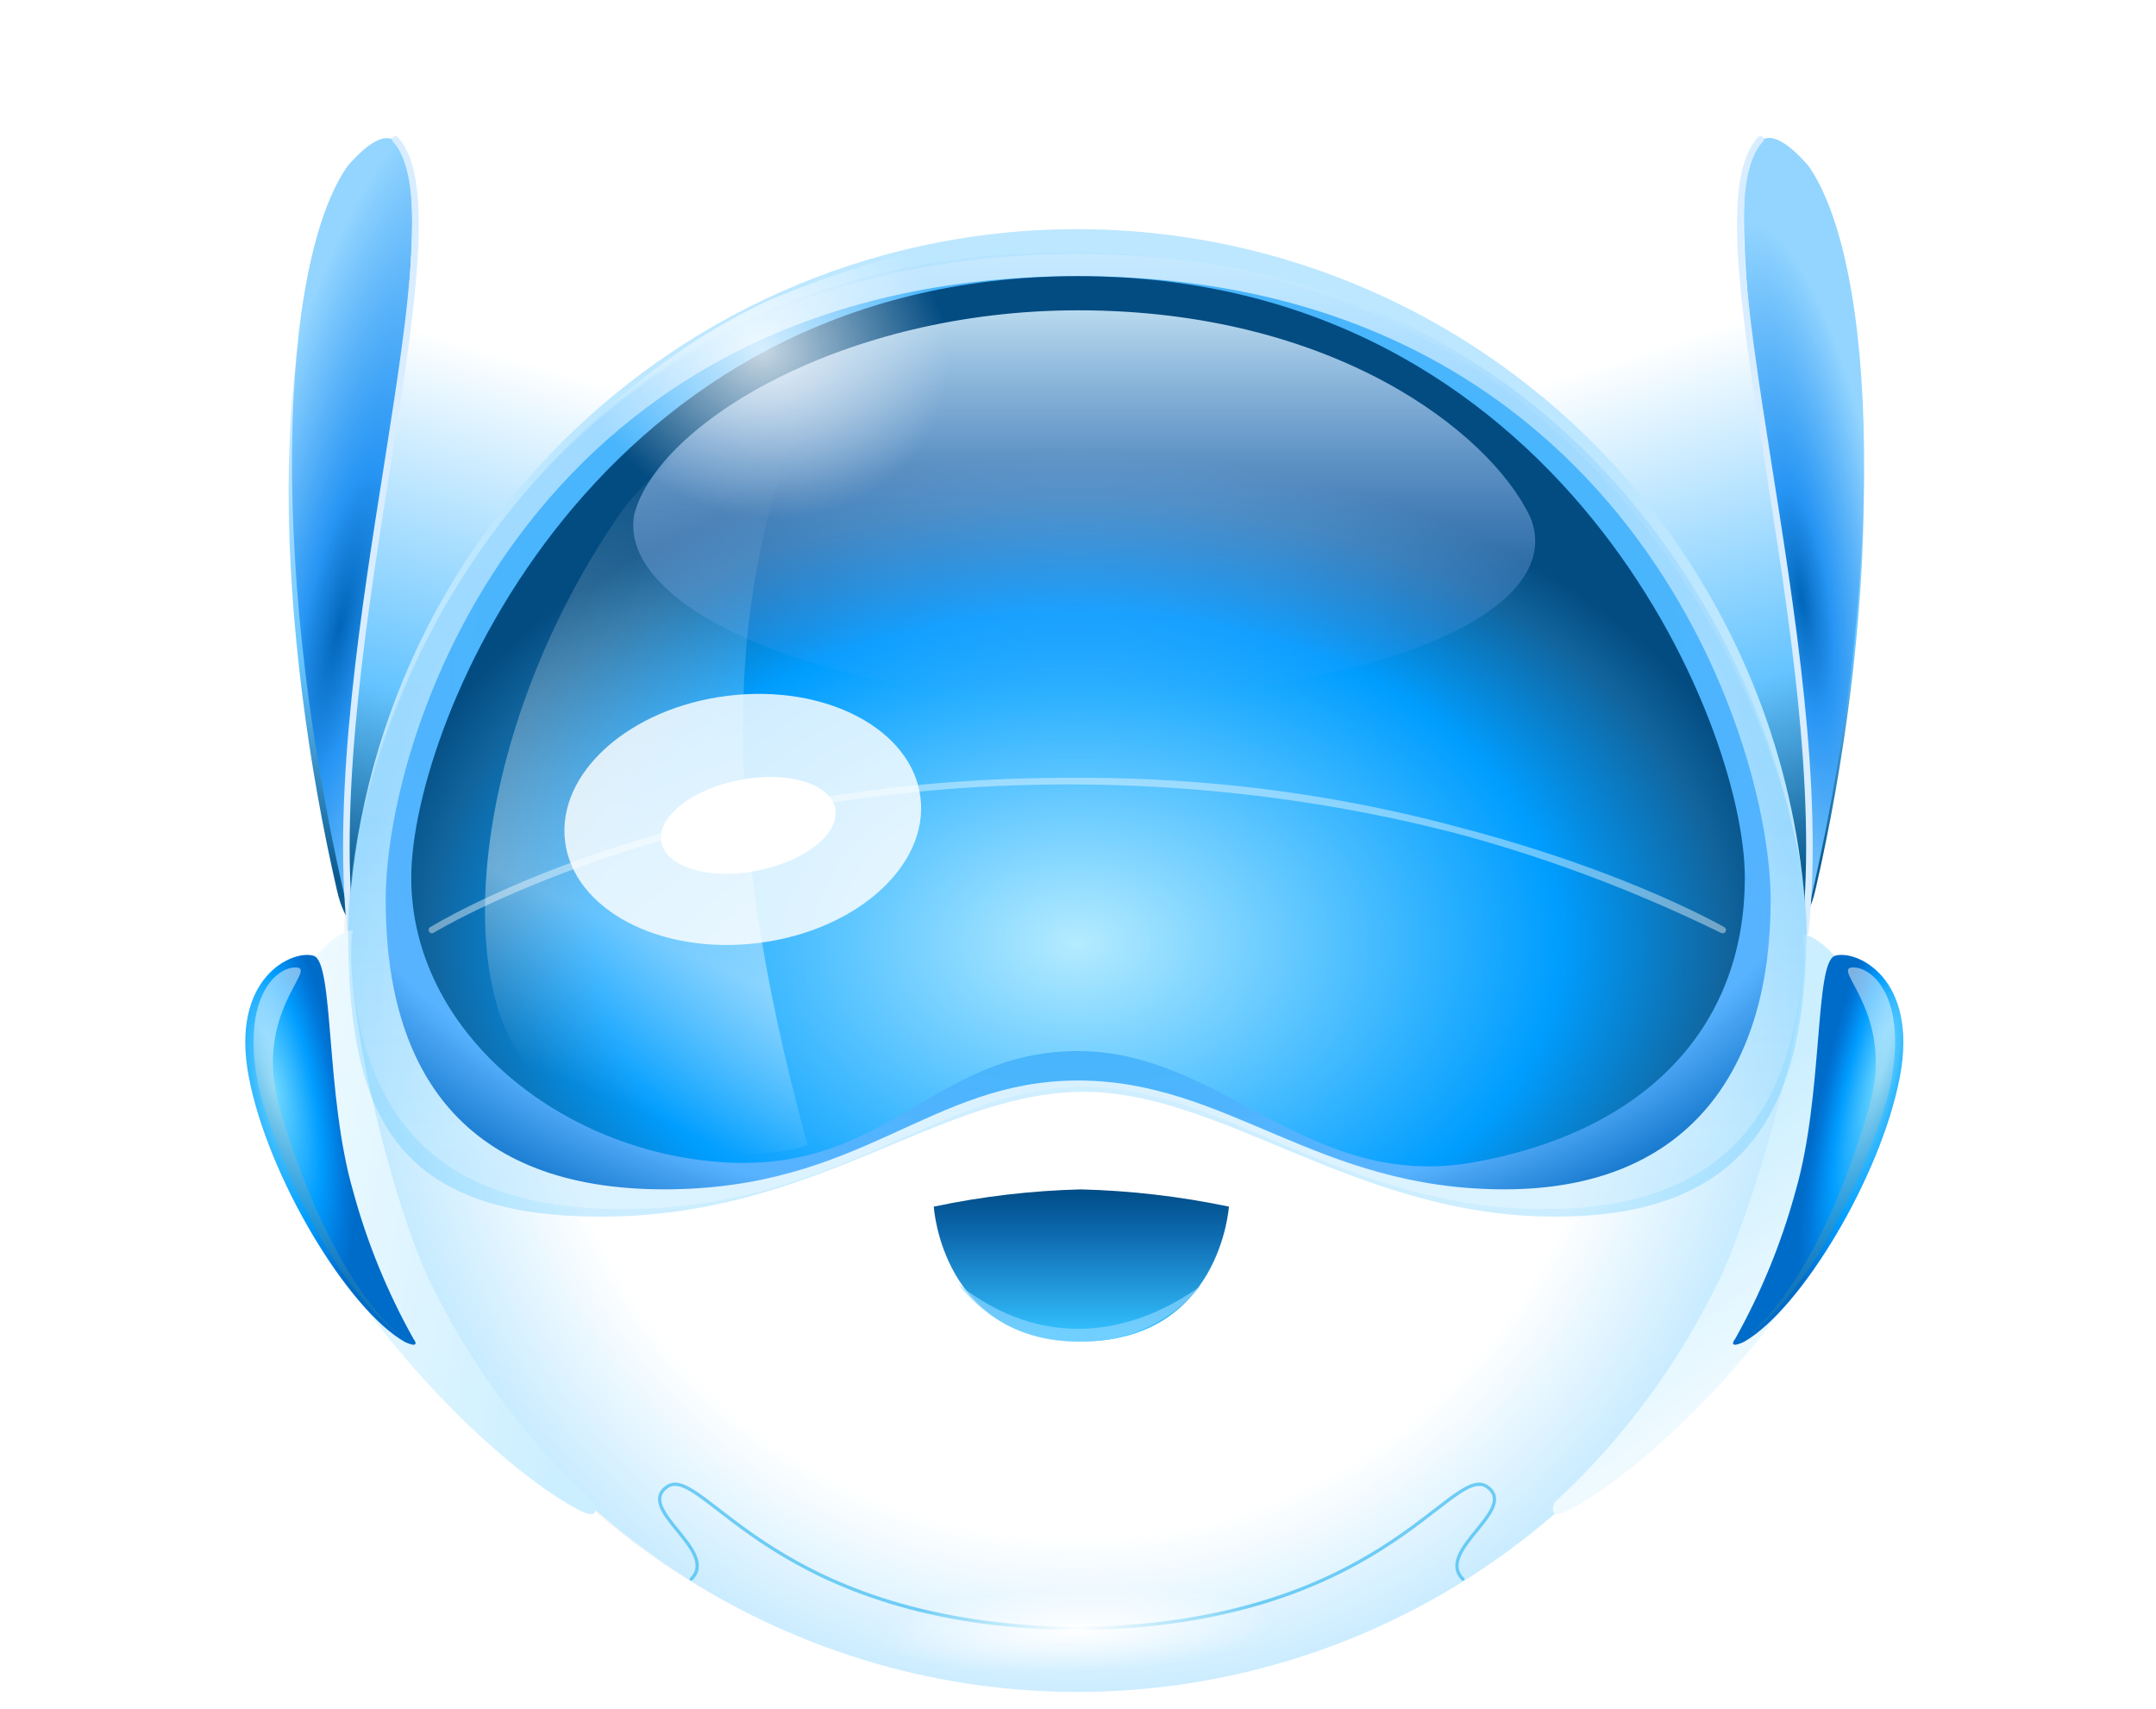<svg width="328" height="260" viewBox="0 0 328 260" fill="none" xmlns="http://www.w3.org/2000/svg">
<path d="M162.709 256.894C223.727 256.894 273.191 207.316 273.191 146.158C273.191 85 223.727 35.422 162.709 35.422C101.691 35.422 52.227 85 52.227 146.158C52.227 207.316 101.691 256.894 162.709 256.894Z" fill="url(#paint0_radial_1402_15027)"/>
<path d="M272.812 25.36C288.274 47.062 284.892 97.679 276.2 135.352C267.509 173.026 194.299 53.389 202.681 51.017C256.239 22.53 261.45 12.588 272.812 25.36Z" fill="url(#paint1_linear_1402_15027)"/>
<path d="M275.084 25.176C285.494 39.928 287.559 87.4 274.453 141.27C276.766 111.335 270.303 77.857 267.293 58.842C263.995 30.578 263.761 12.327 275.084 25.176Z" fill="url(#paint2_radial_1402_15027)"/>
<path d="M267.83 21.207C256.838 33.004 279.248 97.967 274.643 141.846" stroke="#D8EDFF" stroke-linecap="round"/>
<path d="M54.658 25.507C39.196 47.21 42.578 97.826 51.27 135.5C59.961 173.173 133.171 53.536 124.789 51.164C71.231 22.677 66.021 12.736 54.658 25.507Z" fill="url(#paint3_linear_1402_15027)"/>
<path d="M52.919 25.199C42.52 39.965 40.458 87.429 53.57 141.29C51.255 111.36 57.717 77.888 60.725 58.877C64.022 30.619 64.252 12.367 52.919 25.199Z" fill="url(#paint4_radial_1402_15027)"/>
<path d="M60.141 21.207C71.133 33.004 48.723 97.967 53.328 141.85" stroke="#D8EDFF" stroke-linecap="round"/>
<path d="M164.047 34.868C185.994 34.896 207.441 41.444 225.678 53.683C243.915 65.922 258.124 83.304 266.51 103.633C274.896 123.962 277.083 146.326 272.795 167.9C268.506 189.474 257.935 209.291 242.416 224.846C226.897 240.401 207.126 250.998 185.602 255.297C164.077 259.596 141.764 257.405 121.481 249C101.199 240.596 83.856 226.355 71.644 208.076C59.432 189.798 52.899 168.302 52.87 146.304C52.831 131.659 55.681 117.152 61.255 103.615C66.828 90.078 75.016 77.778 85.347 67.423C95.679 57.068 107.95 48.861 121.456 43.274C134.962 37.687 149.436 34.83 164.047 34.868Z" fill="url(#paint5_radial_1402_15027)"/>
<path opacity="0.647" d="M105.163 240.267C109.547 235.945 96.346 229.534 101.624 226.124C107.151 222.991 117.771 247.316 163.857 247.815" stroke="#2FB6EF" stroke-width="0.5" stroke-linecap="round"/>
<path opacity="0.647" d="M222.558 240.269C218.173 235.947 231.374 229.536 226.096 226.122C220.57 222.989 209.95 247.315 163.863 247.813" stroke="#2FB6EF" stroke-width="0.5" stroke-linecap="round"/>
<path opacity="0.996" d="M167.855 238.088C191.456 237.911 235.863 223.182 235.863 233.007C235.863 242.832 206.86 259.517 167.855 259.991C128.85 260.465 93.76 242.836 93.76 233.011C93.76 223.186 144.251 238.269 167.855 238.088Z" fill="url(#paint6_radial_1402_15027)"/>
<path d="M53.683 141.508C51.988 150.761 58.818 180.428 64.997 194.107C71.164 207.16 79.79 218.896 90.401 228.667C90.408 229.005 91.599 231.631 87.91 229.681C75.941 223.371 53.296 201.424 44.002 179.034C34.709 156.644 49.79 141.542 53.683 141.508Z" fill="url(#paint7_linear_1402_15027)"/>
<path d="M47.728 145.436C50.851 146.445 49.475 166.62 53.723 181.254C55.857 189.107 58.949 196.666 62.929 203.761C63.086 203.918 63.977 205.292 61.578 204.184C52.908 199.243 40.774 179.103 37.862 163.928C34.932 148.677 44.59 144.43 47.728 145.436Z" fill="url(#paint8_radial_1402_15027)"/>
<path opacity="0.485" d="M45.097 147.211C48.329 147.362 38.484 154.211 42.501 168.368C46.519 182.525 53.504 197.454 61.373 203.579C47.105 193.251 39.688 166.939 39.594 166.5C36.273 152.252 41.856 147.05 45.097 147.211Z" fill="url(#paint9_linear_1402_15027)"/>
<path d="M274.194 142.159C275.89 151.412 268.024 180.417 261.846 194.096C255.679 207.149 247.052 218.885 236.441 228.657C236.435 228.995 235.24 231.619 238.939 229.656C250.902 223.36 273.547 201.413 282.84 179.023C292.134 156.633 278.087 142.192 274.194 142.159Z" fill="url(#paint10_linear_1402_15027)"/>
<path d="M279.154 145.434C276.031 146.443 277.408 166.618 273.16 181.252C271.024 189.11 267.93 196.674 263.947 203.773C263.789 203.921 262.9 205.292 265.299 204.184C273.973 199.245 286.102 179.115 289.02 163.926C291.949 148.679 282.291 144.431 279.154 145.434Z" fill="url(#paint11_radial_1402_15027)"/>
<path opacity="0.485" d="M281.792 147.208C278.558 147.363 288.399 154.21 284.384 168.363C280.368 182.517 273.385 197.451 265.514 203.571C279.789 193.237 287.199 166.94 287.295 166.497C290.614 152.253 285.031 147.051 281.792 147.208Z" fill="url(#paint12_linear_1402_15027)"/>
<g opacity="0.997">
<g opacity="0.518">
<path opacity="0.395" d="M52.947 141.009C52.947 113.768 78.347 38.43 162.381 38.43C246.415 38.43 274.825 115.001 274.825 141.009C274.825 167.017 267.25 185.121 236.585 185.121C205.919 185.121 185.545 165.543 163.864 166.142C142.183 166.74 123.853 185.121 91.392 185.121C58.931 185.121 52.947 168.255 52.947 141.009Z" fill="url(#paint13_linear_1402_15027)"/>
<path opacity="0.518" d="M53.125 139.053C53.125 112.342 79.174 38.635 163.865 38.635C248.557 38.635 274.509 114.451 274.509 139.949C274.509 165.447 265.565 183.972 234.895 183.972C204.225 183.972 185.546 164.772 163.861 165.363C142.176 165.953 127.216 183.972 94.783 183.972C62.35 183.972 53.125 165.764 53.125 139.053Z" fill="url(#paint14_linear_1402_15027)"/>
</g>
<g opacity="0.997">
<path opacity="0.997" d="M58.676 136.995C58.676 110.85 81.371 42.02 164.026 42.02C246.681 42.02 269.376 112.031 269.376 136.995C269.376 161.959 257.55 180.966 228.872 180.966C200.194 180.966 186.793 164.409 164.03 164.409C141.267 164.409 131.348 180.966 101.011 180.966C70.674 180.966 58.676 163.144 58.676 136.995Z" fill="url(#paint15_radial_1402_15027)"/>
<path opacity="0.997" d="M62.565 133.521C62.565 109.959 90.677 42.02 163.999 42.02C237.321 42.02 265.446 109.918 265.446 133.521C265.446 157.123 249.368 172.391 224.168 176.861C198.969 181.332 185.949 159.931 163.999 159.931C142.05 159.931 135.145 178.339 110.266 176.861C85.387 175.383 62.565 157.083 62.565 133.521Z" fill="url(#paint16_radial_1402_15027)"/>
</g>
<path opacity="0.997" d="M164.002 47.217C202.819 47.217 226.603 65.722 232.767 78.608C239.027 93.562 207.247 106.142 164.002 106.407C126.731 106.636 93.665 92.815 96.507 78.21C100.125 64.461 128.367 47.217 164.002 47.217Z" fill="url(#paint17_linear_1402_15027)"/>
<path opacity="0.782" d="M150.168 35.59C152.356 39.549 153.49 44.006 153.462 48.532C153.462 67.716 139.836 82.449 121.173 82.449C114.838 82.579 108.584 81.009 103.059 77.901C97.533 74.794 92.937 70.262 89.746 64.775C97.722 56.801 107.036 50.295 117.262 45.555C127.881 41.168 138.902 37.83 150.168 35.59Z" fill="url(#paint18_radial_1402_15027)"/>
<path opacity="0.546" d="M83.792 165.152C68.239 155.765 70.026 112.999 94.681 77.643C102.215 67.361 125.707 52.985 125.667 55.086C109.986 86.239 108.695 122.647 122.862 174.218C109.056 179.186 87.03 168.124 83.792 165.152Z" fill="url(#paint19_linear_1402_15027)"/>
</g>
<g filter="url(#filter0_d_1402_15027)">
<path d="M186.959 183.598C179.549 182.046 172.016 181.168 164.449 180.975C156.922 181.164 149.429 182.042 142.062 183.598C142.063 183.598 143.265 204.123 164.449 204.123C185.632 204.123 186.959 183.598 186.959 183.598Z" fill="url(#paint20_linear_1402_15027)"/>
</g>
<path opacity="0.683" d="M145.828 195.422C147.994 198.248 150.803 200.512 154.022 202.026C157.241 203.539 160.774 204.256 164.327 204.118C167.82 204.21 171.287 203.497 174.463 202.035C177.638 200.572 180.436 198.399 182.641 195.683C172.106 203.218 158.672 205.532 145.828 195.422Z" fill="#8DD6FF"/>
<path opacity="0.412" d="M162.441 118.855C102.649 118.855 65.707 141.509 65.707 141.509C65.707 141.509 102.024 118.855 162.441 118.855ZM162.441 118.855C197.419 118.55 230.635 126.146 262.076 141.509C262.076 141.509 222.859 118.855 162.441 118.855Z" stroke="white" stroke-linecap="round" stroke-linejoin="round"/>
<g opacity="0.815" filter="url(#filter1_f_1402_15027)">
<path d="M115.305 143.493C130.237 141.656 141.309 131.745 140.037 121.356C138.764 110.968 125.628 104.036 110.696 105.874C95.765 107.712 84.692 117.623 85.964 128.011C87.237 138.399 100.373 145.331 115.305 143.493Z" fill="white"/>
</g>
<path d="M115.176 132.488C122.478 131.065 127.798 126.823 127.059 123.012C126.32 119.201 119.801 117.265 112.499 118.688C105.197 120.11 99.876 124.353 100.616 128.164C101.355 131.975 107.873 133.911 115.176 132.488Z" fill="white"/>
<defs>
<filter id="filter0_d_1402_15027" x="140.062" y="178.975" width="48.897" height="27.148" filterUnits="userSpaceOnUse" color-interpolation-filters="sRGB">
<feFlood flood-opacity="0" result="BackgroundImageFix"/>
<feColorMatrix in="SourceAlpha" type="matrix" values="0 0 0 0 0 0 0 0 0 0 0 0 0 0 0 0 0 0 127 0" result="hardAlpha"/>
<feOffset/>
<feGaussianBlur stdDeviation="1"/>
<feColorMatrix type="matrix" values="0 0 0 0 0.008 0 0 0 0 0.655 0 0 0 0 1 0 0 0 0.776 0"/>
<feBlend mode="normal" in2="BackgroundImageFix" result="effect1_dropShadow_1402_15027"/>
<feBlend mode="normal" in="SourceGraphic" in2="effect1_dropShadow_1402_15027" result="shape"/>
</filter>
<filter id="filter1_f_1402_15027" x="79.865" y="99.578" width="66.272" height="50.211" filterUnits="userSpaceOnUse" color-interpolation-filters="sRGB">
<feFlood flood-opacity="0" result="BackgroundImageFix"/>
<feBlend mode="normal" in="SourceGraphic" in2="BackgroundImageFix" result="shape"/>
<feGaussianBlur stdDeviation="3" result="effect1_foregroundBlur_1402_15027"/>
</filter>
<radialGradient id="paint0_radial_1402_15027" cx="0" cy="0" r="1" gradientUnits="userSpaceOnUse" gradientTransform="translate(162.709 146.158) scale(110.482 110.736)">
<stop stop-color="white"/>
<stop offset="0.695" stop-color="white"/>
<stop offset="1" stop-color="#F5F5F5"/>
</radialGradient>
<linearGradient id="paint1_linear_1402_15027" x1="273.701" y1="132.35" x2="240.842" y2="28.202" gradientUnits="userSpaceOnUse">
<stop stop-color="#0B5B90"/>
<stop offset="0.269" stop-color="#65C4FF"/>
<stop offset="0.755" stop-color="white"/>
<stop offset="1" stop-color="white"/>
</linearGradient>
<radialGradient id="paint2_radial_1402_15027" cx="0" cy="0" r="1" gradientUnits="userSpaceOnUse" gradientTransform="translate(274.096 91.301) rotate(-8.149) scale(14.169 57.879)">
<stop stop-color="#0166BA"/>
<stop offset="0.3" stop-color="#2795F4"/>
<stop offset="1" stop-color="#93D5FF"/>
</radialGradient>
<linearGradient id="paint3_linear_1402_15027" x1="54.314" y1="134.353" x2="85.355" y2="28.286" gradientUnits="userSpaceOnUse">
<stop stop-color="#0B5B90"/>
<stop offset="0.269" stop-color="#65C4FF"/>
<stop offset="0.755" stop-color="white"/>
<stop offset="1" stop-color="white"/>
</linearGradient>
<radialGradient id="paint4_radial_1402_15027" cx="0" cy="0" r="1" gradientUnits="userSpaceOnUse" gradientTransform="translate(51.692 95.315) rotate(-167.444) scale(18.479 81.85)">
<stop stop-color="#0166BA"/>
<stop offset="0.3" stop-color="#2795F4"/>
<stop offset="1" stop-color="#93D5FF"/>
</radialGradient>
<radialGradient id="paint5_radial_1402_15027" cx="0" cy="0" r="1" gradientUnits="userSpaceOnUse" gradientTransform="translate(163.902 153.5) scale(111.033 111.288)">
<stop stop-color="white"/>
<stop offset="0.72" stop-color="white"/>
<stop offset="1" stop-color="#BCE7FF"/>
</radialGradient>
<radialGradient id="paint6_radial_1402_15027" cx="0" cy="0" r="1" gradientUnits="userSpaceOnUse" gradientTransform="translate(163.892 247.953) rotate(-2.208) scale(52.137 11.142)">
<stop stop-color="white"/>
<stop offset="0.578" stop-color="white" stop-opacity="0"/>
<stop offset="1" stop-color="white" stop-opacity="0"/>
</radialGradient>
<linearGradient id="paint7_linear_1402_15027" x1="39.657" y1="133.475" x2="97.317" y2="143.179" gradientUnits="userSpaceOnUse">
<stop stop-color="#F5FCFF"/>
<stop offset="1" stop-color="#CCEFFF"/>
</linearGradient>
<radialGradient id="paint8_radial_1402_15027" cx="0" cy="0" r="1" gradientUnits="userSpaceOnUse" gradientTransform="translate(41.662 165.61) rotate(-11.335) scale(10.218 35.415)">
<stop stop-color="#72D9FF"/>
<stop offset="0.587" stop-color="#009DFF"/>
<stop offset="0.852" stop-color="#0079DC"/>
<stop offset="1" stop-color="#006CC9"/>
</radialGradient>
<linearGradient id="paint9_linear_1402_15027" x1="44.195" y1="147.578" x2="23.064" y2="167.374" gradientUnits="userSpaceOnUse">
<stop stop-color="white"/>
<stop offset="0.32" stop-color="#F8FCFF"/>
<stop offset="1" stop-color="#006E9F"/>
</linearGradient>
<linearGradient id="paint10_linear_1402_15027" x1="252.057" y1="227.871" x2="227.614" y2="191.706" gradientUnits="userSpaceOnUse">
<stop stop-color="#F5FCFF"/>
<stop offset="1" stop-color="#CCEFFF"/>
</linearGradient>
<radialGradient id="paint11_radial_1402_15027" cx="0" cy="0" r="1" gradientUnits="userSpaceOnUse" gradientTransform="translate(286.121 163.602) rotate(-165.933) scale(8.263 39.321)">
<stop stop-color="#72D9FF"/>
<stop offset="0.587" stop-color="#009DFF"/>
<stop offset="0.852" stop-color="#0079DC"/>
<stop offset="1" stop-color="#006CC9"/>
</radialGradient>
<linearGradient id="paint12_linear_1402_15027" x1="282.693" y1="147.577" x2="303.823" y2="167.372" gradientUnits="userSpaceOnUse">
<stop stop-color="white"/>
<stop offset="0.32" stop-color="#F8FCFF"/>
<stop offset="1" stop-color="#006E9F"/>
</linearGradient>
<linearGradient id="paint13_linear_1402_15027" x1="163.886" y1="38.43" x2="163.886" y2="185.121" gradientUnits="userSpaceOnUse">
<stop stop-color="#9DD2FF"/>
<stop offset="1" stop-color="#00A8FF"/>
</linearGradient>
<linearGradient id="paint14_linear_1402_15027" x1="163.817" y1="38.635" x2="163.817" y2="172.055" gradientUnits="userSpaceOnUse">
<stop stop-color="#F2F9FF"/>
<stop offset="0.155" stop-color="#71C1FF"/>
<stop offset="0.649" stop-color="#6CC6FF"/>
<stop offset="1" stop-color="#D8F1FF"/>
</linearGradient>
<radialGradient id="paint15_radial_1402_15027" cx="0" cy="0" r="1" gradientUnits="userSpaceOnUse" gradientTransform="translate(163.89 101.343) rotate(-0.787) scale(146.289 99.954)">
<stop stop-color="#21BBF4"/>
<stop offset="0.842" stop-color="#58B2FF"/>
<stop offset="1" stop-color="#0065BC"/>
</radialGradient>
<radialGradient id="paint16_radial_1402_15027" cx="0" cy="0" r="1" gradientUnits="userSpaceOnUse" gradientTransform="translate(163.891 143.519) scale(108.204 74.806)">
<stop stop-color="#B5EBFF"/>
<stop offset="0.673" stop-color="#009DFF"/>
<stop offset="0.906" stop-color="#11649D"/>
<stop offset="1" stop-color="#034B81"/>
</radialGradient>
<linearGradient id="paint17_linear_1402_15027" x1="164.945" y1="47.217" x2="164.945" y2="106.41" gradientUnits="userSpaceOnUse">
<stop stop-color="#D5F0FF" stop-opacity="0.867"/>
<stop offset="1" stop-color="#739EFF" stop-opacity="0"/>
</linearGradient>
<radialGradient id="paint18_radial_1402_15027" cx="0" cy="0" r="1" gradientUnits="userSpaceOnUse" gradientTransform="translate(115.799 53.143) rotate(17.563) scale(39.933 35.409)">
<stop stop-color="white"/>
<stop offset="0.72" stop-color="white" stop-opacity="0"/>
<stop offset="1" stop-color="white" stop-opacity="0"/>
</radialGradient>
<linearGradient id="paint19_linear_1402_15027" x1="125.819" y1="181.681" x2="164.833" y2="91.26" gradientUnits="userSpaceOnUse">
<stop stop-color="white" stop-opacity="0"/>
<stop offset="0.256" stop-color="white" stop-opacity="0.725"/>
<stop offset="1" stop-color="white" stop-opacity="0"/>
</linearGradient>
<linearGradient id="paint20_linear_1402_15027" x1="164.511" y1="202.85" x2="164.511" y2="180.975" gradientUnits="userSpaceOnUse">
<stop stop-color="#33C0FF"/>
<stop offset="0.695" stop-color="#0D69AF"/>
<stop offset="1" stop-color="#004C85"/>
</linearGradient>
</defs>
</svg>
